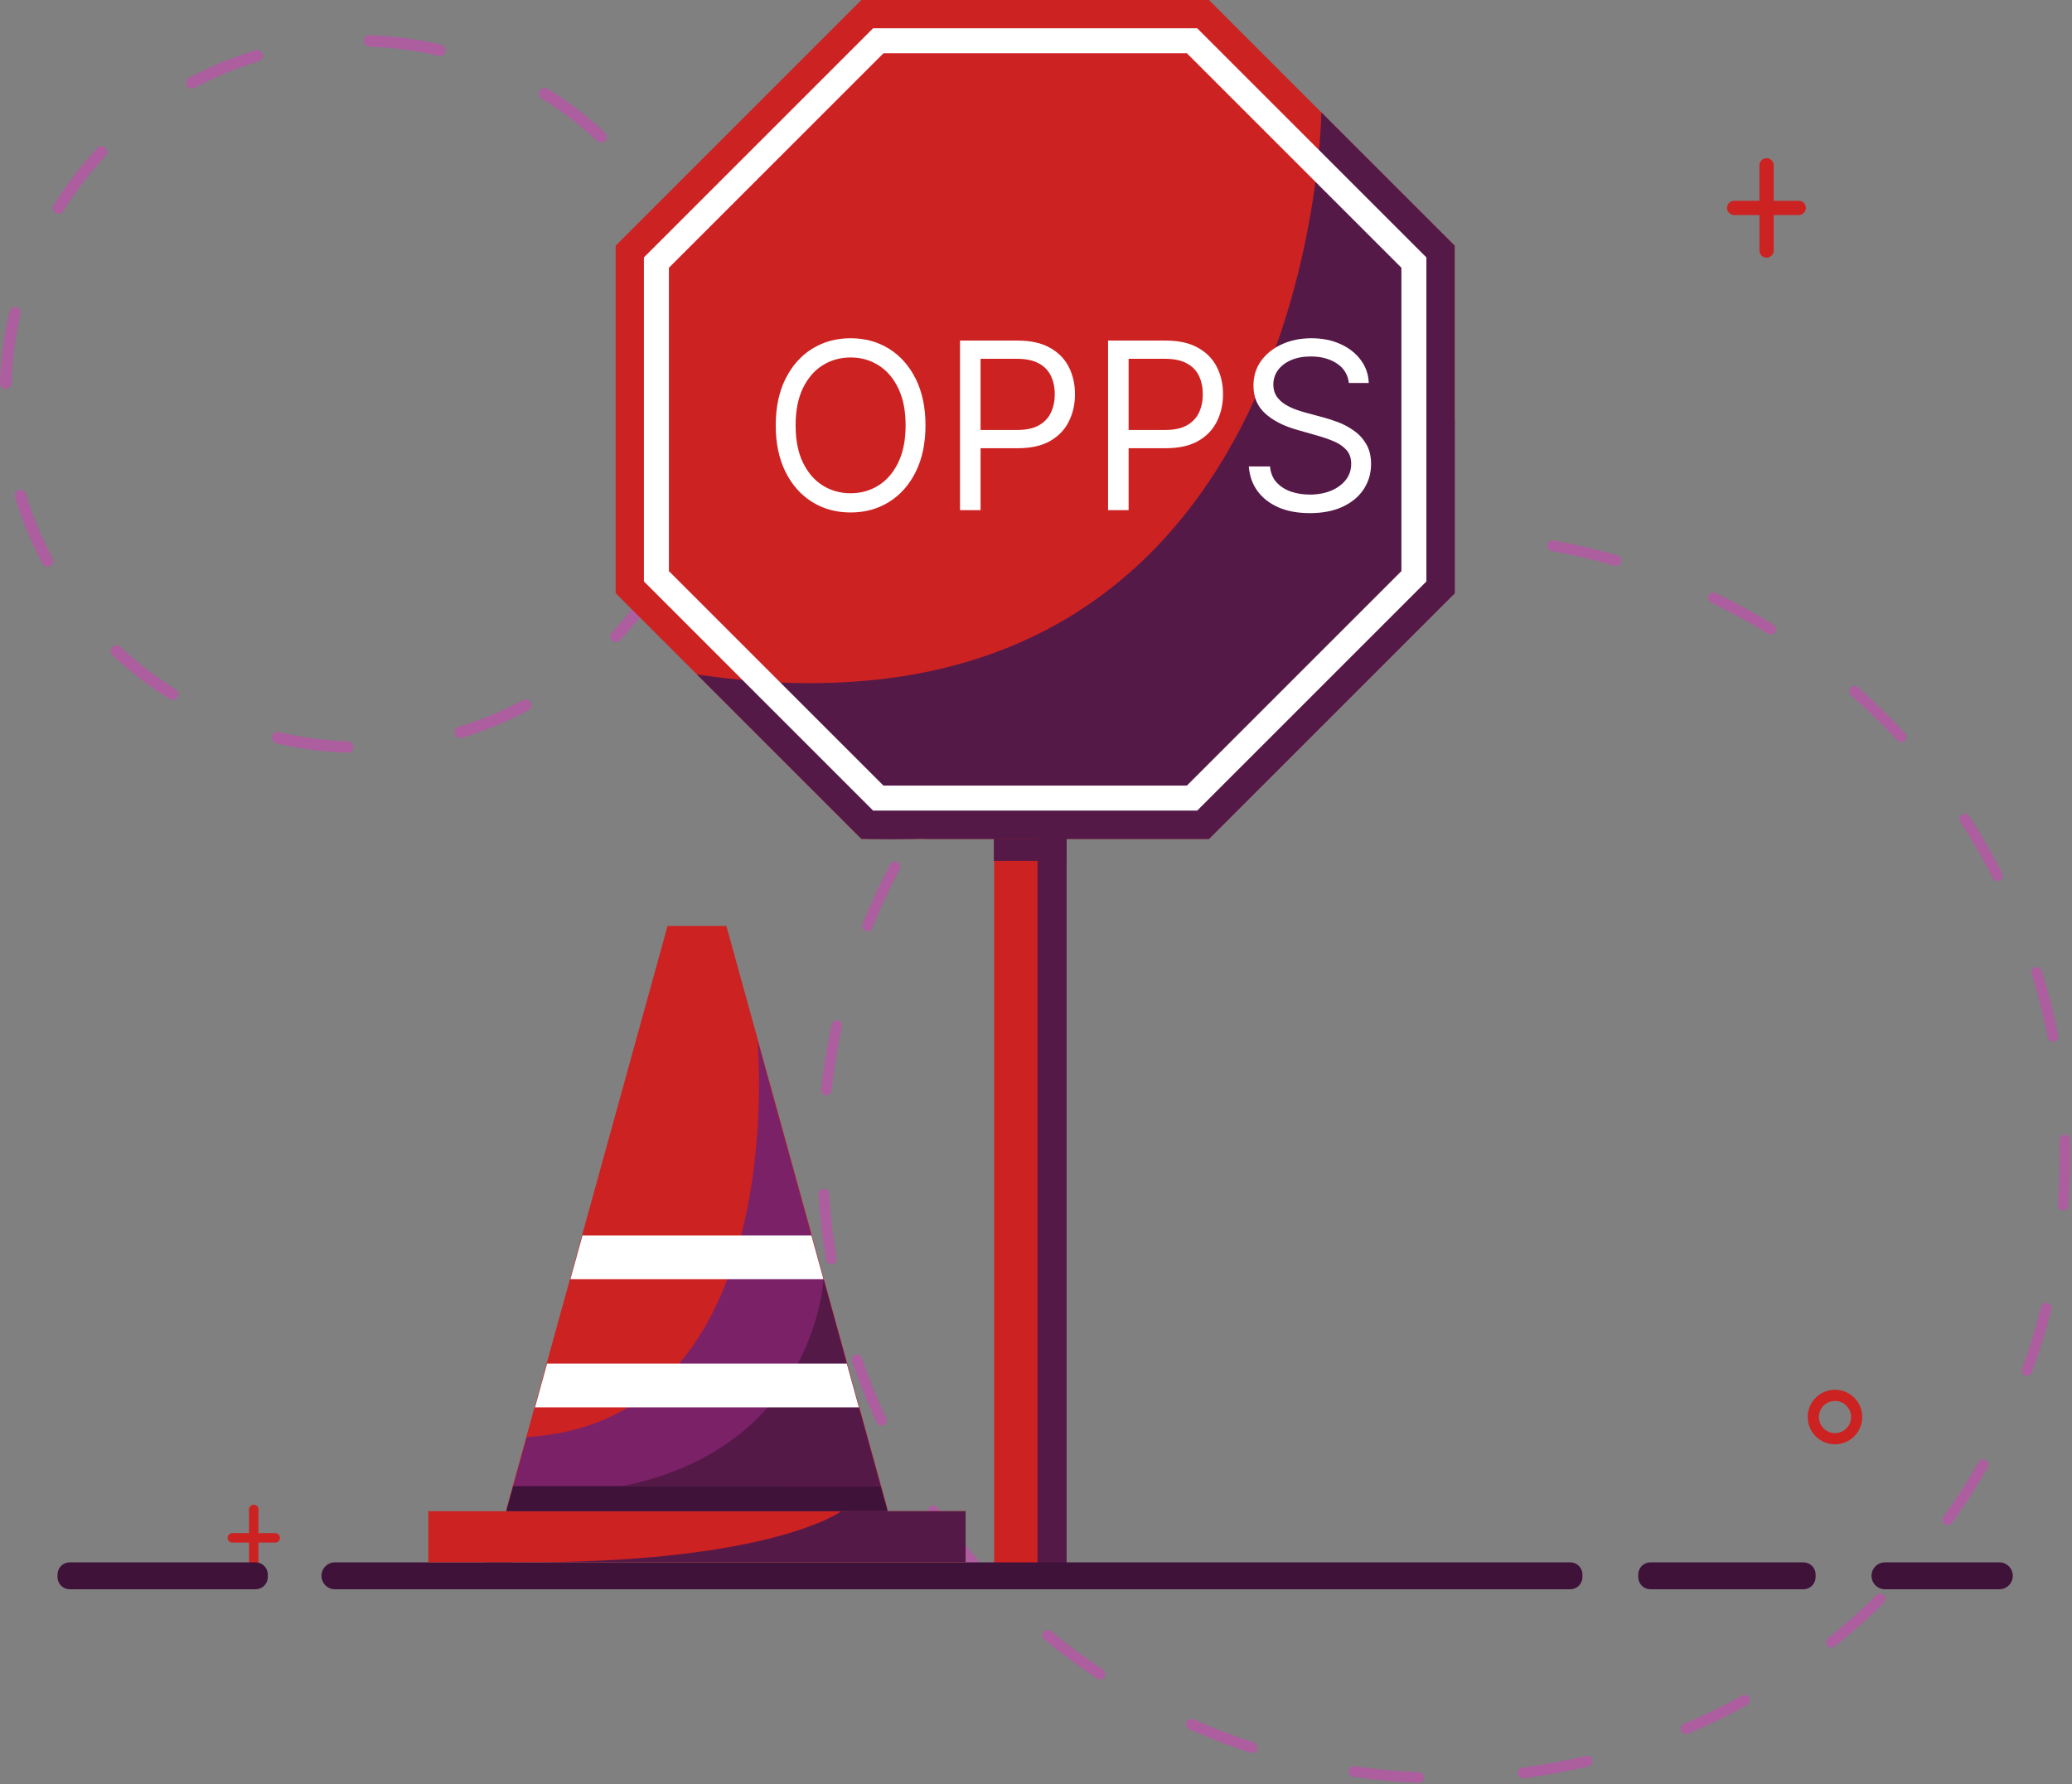<svg width="995" height="857" viewBox="0 0 995 857" fill="none" xmlns="http://www.w3.org/2000/svg">
<rect x="0" y="0" width="995" height="857" fill="#808080" stroke="none"/>
<g clip-path="url(#clip0_1_1232)">
<path d="M84.428 331.109C74.896 325.214 65.984 318.371 57.828 310.684C57.293 310.194 56.587 309.934 55.862 309.96C55.137 309.987 54.451 310.297 53.953 310.825C53.455 311.352 53.185 312.055 53.201 312.78C53.216 313.505 53.517 314.195 54.037 314.701C62.465 322.642 71.673 329.711 81.522 335.801C82.144 336.167 82.884 336.275 83.584 336.102C84.285 335.928 84.889 335.487 85.269 334.874C85.648 334.26 85.772 333.522 85.613 332.818C85.455 332.114 85.027 331.5 84.422 331.108M167.12 356.054C155.916 355.69 144.776 354.204 133.869 351.616C133.163 351.464 132.426 351.594 131.815 351.979C131.204 352.364 130.769 352.974 130.602 353.676C130.435 354.379 130.551 355.119 130.924 355.737C131.296 356.356 131.897 356.803 132.596 356.984C143.863 359.656 155.37 361.191 166.944 361.568H167.191C167.522 361.55 167.847 361.471 168.149 361.336C168.721 361.083 169.189 360.644 169.479 360.09C169.768 359.536 169.86 358.9 169.741 358.286C169.621 357.673 169.297 357.118 168.821 356.713C168.345 356.308 167.746 356.077 167.121 356.057M124.629 29.286C125.101 29.076 125.504 28.738 125.794 28.311C126.083 27.883 126.247 27.383 126.265 26.867C126.284 26.351 126.158 25.84 125.901 25.392C125.644 24.944 125.266 24.578 124.811 24.334C124.492 24.162 124.143 24.054 123.782 24.018C123.422 23.982 123.058 24.018 122.711 24.123C115.853 26.194 109.131 28.689 102.583 31.593C98.629 33.348 94.742 35.25 90.929 37.293L90.712 37.409C90.082 37.763 89.617 38.35 89.415 39.044C89.213 39.738 89.292 40.483 89.634 41.12C89.976 41.756 90.554 42.233 91.244 42.448C91.933 42.663 92.68 42.599 93.323 42.269L93.536 42.154C97.228 40.177 100.992 38.336 104.82 36.637C111.16 33.827 117.668 31.412 124.306 29.406C124.416 29.372 124.524 29.332 124.629 29.286ZM50.83 74.803C51.326 74.269 51.591 73.561 51.567 72.833C51.542 72.105 51.231 71.416 50.701 70.917C50.171 70.417 49.465 70.147 48.736 70.167C48.008 70.186 47.317 70.492 46.814 71.019C38.876 79.452 31.81 88.666 25.724 98.519C25.528 98.827 25.396 99.171 25.334 99.531C25.272 99.891 25.282 100.26 25.364 100.616C25.446 100.972 25.597 101.308 25.81 101.605C26.023 101.902 26.292 102.153 26.603 102.345C26.914 102.537 27.259 102.666 27.62 102.723C27.981 102.78 28.349 102.765 28.704 102.679C29.059 102.593 29.393 102.437 29.687 102.221C29.982 102.005 30.23 101.732 30.418 101.419C36.308 91.882 43.146 82.964 50.83 74.803ZM5.516 184.116C5.874 172.912 7.355 161.772 9.936 150.863C10.104 150.151 9.983 149.401 9.599 148.778C9.215 148.156 8.599 147.711 7.887 147.542C7.175 147.375 6.426 147.497 5.804 147.881C5.182 148.265 4.737 148.88 4.567 149.591C1.901 160.86 0.371 172.368 0 183.942C-0.023 184.673 0.246 185.383 0.746 185.916C1.247 186.449 1.938 186.762 2.669 186.786H2.918C3.606 186.746 4.255 186.451 4.736 185.957C5.217 185.463 5.496 184.807 5.518 184.118M25.234 268.032C23.257 264.34 21.416 260.575 19.717 256.747C16.896 250.384 14.473 243.851 12.463 237.187C12.252 236.487 11.772 235.899 11.127 235.552C10.483 235.206 9.727 235.13 9.027 235.341C8.327 235.552 7.739 236.032 7.392 236.677C7.046 237.321 6.97 238.077 7.181 238.777C9.256 245.662 11.759 252.411 14.674 258.984C16.417 262.913 18.334 266.834 20.374 270.64L20.45 270.783C20.7 271.246 21.078 271.628 21.537 271.884C21.997 272.14 22.52 272.26 23.045 272.23C23.374 272.212 23.697 272.135 23.998 272.001C24.062 271.972 24.125 271.942 24.187 271.909C24.831 271.562 25.311 270.974 25.522 270.274C25.733 269.573 25.657 268.818 25.311 268.173L25.234 268.032ZM211.42 26.905C212.082 26.867 212.708 26.593 213.184 26.131C213.66 25.669 213.954 25.052 214.012 24.391C214.07 23.73 213.888 23.071 213.499 22.534C213.11 21.997 212.541 21.617 211.896 21.465C200.626 18.802 189.117 17.277 177.543 16.914C177.178 16.898 176.814 16.956 176.472 17.082C176.129 17.208 175.815 17.401 175.548 17.649C175.28 17.898 175.065 18.197 174.914 18.529C174.763 18.862 174.679 19.221 174.668 19.585C174.657 19.95 174.718 20.314 174.848 20.655C174.978 20.996 175.175 21.308 175.427 21.572C175.678 21.837 175.98 22.049 176.314 22.196C176.648 22.343 177.008 22.422 177.373 22.429C188.577 22.782 199.718 24.258 210.628 26.835C210.888 26.896 211.155 26.92 211.421 26.905M251.116 336.33C247.424 338.307 243.659 340.148 239.831 341.847C233.443 344.682 226.884 347.114 220.192 349.127C219.495 349.342 218.911 349.823 218.566 350.466C218.221 351.109 218.144 351.861 218.35 352.561C218.454 352.908 218.625 353.232 218.854 353.513C219.084 353.793 219.366 354.026 219.685 354.198C220.004 354.37 220.354 354.477 220.715 354.513C221.076 354.549 221.44 354.514 221.787 354.409C228.699 352.329 235.474 349.818 242.073 346.891C246.019 345.14 249.899 343.243 253.705 341.205L253.805 341.154C254.123 340.984 254.404 340.753 254.631 340.473C254.859 340.193 255.028 339.871 255.129 339.525C255.231 339.179 255.262 338.816 255.221 338.458C255.181 338.1 255.069 337.754 254.893 337.439C254.536 336.796 253.94 336.32 253.235 336.113C252.53 335.905 251.771 335.984 251.123 336.331M341.978 191.861C341.247 191.838 340.536 192.106 340.003 192.606C339.469 193.106 339.156 193.798 339.132 194.529C338.762 205.733 337.27 216.872 334.678 227.778C334.51 228.49 334.631 229.239 335.014 229.862C335.398 230.485 336.013 230.93 336.724 231.1C336.986 231.162 337.255 231.186 337.524 231.171C337.855 231.151 338.18 231.071 338.484 230.937C338.873 230.766 339.217 230.507 339.489 230.18C339.76 229.853 339.952 229.467 340.049 229.053C342.728 217.787 344.269 206.281 344.649 194.708C344.672 193.977 344.405 193.266 343.905 192.733C343.405 192.199 342.713 191.885 341.982 191.861M333.567 143.089C333.938 143.288 334.349 143.399 334.77 143.415C335.19 143.431 335.609 143.351 335.994 143.181C336.607 142.908 337.099 142.421 337.379 141.811C337.659 141.202 337.707 140.511 337.515 139.868C335.43 132.928 332.912 126.126 329.974 119.502C328.22 115.549 326.321 111.663 324.279 107.851L324.121 107.558C323.775 106.914 323.187 106.433 322.486 106.222C321.786 106.011 321.03 106.087 320.386 106.433C319.741 106.779 319.261 107.367 319.05 108.068C318.839 108.768 318.915 109.524 319.261 110.168L319.414 110.455C321.391 114.147 323.232 117.912 324.931 121.74C327.773 128.152 330.212 134.736 332.231 141.453C332.334 141.801 332.505 142.124 332.734 142.405C332.963 142.686 333.245 142.919 333.565 143.09M286.709 67.69C286.971 67.945 287.282 68.146 287.623 68.28C287.963 68.414 288.328 68.479 288.694 68.472C289.06 68.463 289.421 68.383 289.755 68.234C290.09 68.085 290.391 67.871 290.642 67.604C290.893 67.338 291.089 67.024 291.217 66.681C291.346 66.338 291.405 65.973 291.391 65.607C291.376 65.241 291.29 64.882 291.135 64.549C290.981 64.218 290.762 63.919 290.491 63.673C282.055 55.74 272.84 48.678 262.985 42.597C262.677 42.401 262.333 42.269 261.973 42.207C261.613 42.145 261.244 42.155 260.888 42.237C260.532 42.319 260.196 42.47 259.899 42.683C259.602 42.896 259.351 43.165 259.159 43.476C258.967 43.787 258.838 44.132 258.781 44.493C258.724 44.854 258.739 45.222 258.825 45.577C258.911 45.932 259.067 46.266 259.283 46.56C259.499 46.855 259.772 47.103 260.085 47.291C269.623 53.177 278.542 60.012 286.706 67.691M317.947 276.314C317.324 275.93 316.575 275.808 315.862 275.975C315.15 276.143 314.533 276.586 314.147 277.208C308.248 286.738 301.4 295.647 293.709 303.799C293.216 304.333 292.952 305.039 292.977 305.766C293.002 306.492 293.312 307.179 293.84 307.678C294.369 308.177 295.073 308.448 295.799 308.431C296.526 308.413 297.217 308.11 297.721 307.587C305.667 299.163 312.742 289.958 318.838 280.112C319.223 279.489 319.345 278.74 319.177 278.027C319.009 277.315 318.566 276.698 317.944 276.312" fill="#AC5E9F"/>
<path d="M881.181 693.733C878.59 693.733 876.057 692.965 873.903 691.525C871.749 690.086 870.07 688.04 869.078 685.646C868.087 683.252 867.827 680.619 868.333 678.077C868.838 675.536 870.086 673.202 871.918 671.37C873.75 669.538 876.084 668.29 878.625 667.785C881.166 667.279 883.8 667.539 886.194 668.53C888.588 669.522 890.634 671.201 892.073 673.355C893.513 675.509 894.281 678.042 894.281 680.633C894.276 684.106 892.894 687.435 890.438 689.89C887.983 692.346 884.654 693.728 881.181 693.733ZM881.181 672.9C879.652 672.9 878.158 673.354 876.887 674.203C875.617 675.052 874.626 676.259 874.041 677.672C873.456 679.084 873.303 680.638 873.602 682.137C873.9 683.636 874.636 685.013 875.717 686.094C876.798 687.175 878.175 687.911 879.674 688.209C881.173 688.508 882.727 688.355 884.139 687.77C885.552 687.185 886.759 686.195 887.608 684.924C888.457 683.653 888.911 682.159 888.911 680.63C888.908 678.581 888.093 676.616 886.644 675.167C885.195 673.718 883.23 672.903 881.181 672.9ZM132.182 736.385H124.134V725.037C124.134 724.431 123.893 723.851 123.465 723.423C123.037 722.995 122.456 722.754 121.851 722.754C121.246 722.754 120.665 722.995 120.237 723.423C119.809 723.851 119.568 724.431 119.568 725.037V736.385H111.519C110.922 736.397 110.353 736.644 109.935 737.07C109.517 737.497 109.283 738.071 109.283 738.669C109.283 739.266 109.517 739.84 109.935 740.267C110.353 740.693 110.922 740.939 111.519 740.952H119.567V752.3C119.567 752.906 119.808 753.486 120.236 753.914C120.664 754.342 121.245 754.583 121.85 754.583C122.455 754.583 123.036 754.342 123.464 753.914C123.892 753.486 124.133 752.906 124.133 752.3V740.952H132.181C132.778 740.939 133.347 740.693 133.765 740.267C134.183 739.84 134.417 739.266 134.417 738.669C134.417 738.071 134.183 737.497 133.765 737.07C133.347 736.644 132.778 736.397 132.181 736.385M863.832 96.441H851.75V79.405C851.75 78.496 851.389 77.624 850.746 76.982C850.104 76.339 849.232 75.978 848.323 75.978C847.414 75.978 846.542 76.339 845.9 76.982C845.257 77.624 844.896 78.496 844.896 79.405V96.441H832.82C832.365 96.433 831.913 96.516 831.49 96.685C831.068 96.854 830.683 97.105 830.358 97.424C830.034 97.743 829.776 98.123 829.6 98.543C829.424 98.963 829.333 99.413 829.333 99.868C829.333 100.324 829.424 100.774 829.6 101.194C829.776 101.614 830.034 101.994 830.358 102.313C830.683 102.632 831.068 102.883 831.49 103.052C831.913 103.221 832.365 103.304 832.82 103.296H844.899V120.328C844.899 121.237 845.26 122.109 845.903 122.751C846.545 123.394 847.417 123.755 848.326 123.755C849.235 123.755 850.107 123.394 850.749 122.751C851.392 122.109 851.753 121.237 851.753 120.328V103.292H863.832C864.731 103.277 865.588 102.909 866.218 102.268C866.848 101.627 867.201 100.764 867.201 99.865C867.201 98.966 866.848 98.102 866.218 97.461C865.588 96.82 864.731 96.452 863.832 96.437" fill="#CD2222"/>
<path d="M539.158 297.458C530.109 302.853 521.35 308.721 512.918 315.037C512.48 315.365 512.159 315.824 512.001 316.347C511.843 316.871 511.856 317.431 512.039 317.946C512.222 318.462 512.565 318.905 513.017 319.212C513.47 319.518 514.009 319.672 514.555 319.651C514.64 319.647 514.725 319.64 514.81 319.629C515.239 319.567 515.645 319.4 515.993 319.141C524.28 312.933 532.888 307.166 541.782 301.864C542.366 301.516 542.788 300.95 542.956 300.291C543.123 299.632 543.021 298.933 542.673 298.349C542.325 297.765 541.759 297.343 541.1 297.176C540.441 297.008 539.742 297.11 539.158 297.458ZM529.681 801.98C521.057 796.251 512.737 790.075 504.755 783.48C504.23 783.052 503.556 782.849 502.882 782.915C502.208 782.982 501.587 783.312 501.155 783.834C500.723 784.356 500.515 785.028 500.576 785.703C500.637 786.378 500.962 787.001 501.481 787.437C509.601 794.146 518.065 800.427 526.839 806.254C527.287 806.551 527.816 806.7 528.353 806.679C528.438 806.675 528.523 806.668 528.608 806.657C529.124 806.585 529.605 806.358 529.989 806.006C530.372 805.654 530.64 805.194 530.755 804.686C530.871 804.179 530.83 803.648 530.636 803.165C530.443 802.681 530.108 802.268 529.674 801.98M616.504 265.753C616.213 265.586 615.891 265.478 615.558 265.436C615.225 265.394 614.887 265.418 614.563 265.508C604.398 268.278 594.381 271.568 584.553 275.365C583.988 275.584 583.518 275.996 583.228 276.529C582.938 277.061 582.846 277.679 582.968 278.273C583.09 278.867 583.418 279.398 583.895 279.773C584.371 280.148 584.965 280.342 585.571 280.32C585.657 280.32 585.744 280.309 585.83 280.297C586.026 280.269 586.218 280.219 586.403 280.148C596.064 276.414 605.911 273.181 615.905 270.462C616.394 270.328 616.832 270.052 617.164 269.669C617.496 269.286 617.707 268.813 617.77 268.31C617.834 267.807 617.747 267.297 617.521 266.843C617.295 266.39 616.939 266.014 616.499 265.762M602.168 837.022C592.319 833.817 582.643 830.101 573.181 825.889C572.873 825.752 572.542 825.677 572.205 825.668C571.869 825.659 571.534 825.717 571.219 825.838C570.905 825.958 570.617 826.14 570.373 826.371C570.129 826.603 569.932 826.881 569.795 827.188C569.659 827.496 569.583 827.828 569.575 828.164C569.566 828.501 569.623 828.836 569.744 829.15C569.865 829.465 570.046 829.752 570.278 829.996C570.51 830.241 570.787 830.437 571.095 830.574C580.719 834.858 590.561 838.638 600.579 841.897C600.866 841.992 601.167 842.035 601.469 842.023C601.555 842.021 601.64 842.014 601.725 842.001C602.201 841.933 602.649 841.734 603.018 841.425C603.387 841.116 603.662 840.71 603.812 840.253C604.022 839.606 603.967 838.903 603.659 838.297C603.35 837.691 602.814 837.233 602.168 837.022ZM477.011 347.822C476.674 347.829 476.342 347.903 476.034 348.04C475.726 348.178 475.449 348.376 475.219 348.622C467.976 356.266 461.138 364.284 454.732 372.643C454.437 373.029 454.257 373.491 454.214 373.976C454.171 374.46 454.267 374.947 454.49 375.379C454.713 375.811 455.055 376.17 455.474 376.416C455.894 376.661 456.375 376.782 456.861 376.765C456.947 376.765 457.034 376.754 457.121 376.743C457.79 376.652 458.395 376.299 458.804 375.762C465.101 367.546 471.822 359.666 478.942 352.152C479.291 351.784 479.523 351.32 479.608 350.821C479.694 350.321 479.629 349.807 479.422 349.343C479.216 348.88 478.877 348.489 478.448 348.218C478.019 347.948 477.519 347.811 477.012 347.824M430.945 414.087C430.344 413.769 429.641 413.703 428.992 413.903C428.342 414.103 427.798 414.553 427.48 415.154C422.557 424.467 418.121 434.03 414.191 443.804C414.031 444.201 413.973 444.631 414.023 445.056C414.072 445.481 414.227 445.887 414.473 446.237C414.72 446.587 415.05 446.869 415.433 447.059C415.817 447.248 416.242 447.339 416.669 447.322C416.754 447.32 416.838 447.313 416.922 447.3C417.369 447.238 417.792 447.058 418.149 446.78C418.505 446.502 418.781 446.135 418.95 445.716C422.812 436.107 427.173 426.706 432.014 417.551C432.332 416.95 432.398 416.247 432.197 415.597C431.997 414.947 431.546 414.403 430.945 414.085M400.428 596.097C399.385 588.576 398.632 581.018 398.17 573.439C398.127 572.764 397.82 572.133 397.314 571.683C396.808 571.234 396.146 571.002 395.47 571.039C395.135 571.053 394.806 571.134 394.503 571.277C394.199 571.42 393.928 571.624 393.705 571.874C393.477 572.129 393.302 572.426 393.19 572.749C393.077 573.072 393.029 573.414 393.049 573.755C393.689 584.271 394.883 594.745 396.625 605.135C396.725 605.75 397.046 606.307 397.529 606.701C398.011 607.095 398.622 607.299 399.244 607.274C399.33 607.274 399.418 607.263 399.507 607.251C399.533 607.251 399.559 607.244 399.575 607.24C400.245 607.126 400.842 606.752 401.237 606.198C401.631 605.645 401.791 604.958 401.68 604.288C401.223 601.565 400.805 598.836 400.425 596.102M404.017 491.237C403.743 490.811 403.348 490.475 402.883 490.273C402.418 490.071 401.904 490.011 401.405 490.101C400.906 490.191 400.445 490.427 400.08 490.779C399.715 491.13 399.462 491.583 399.354 492.078C397.115 502.376 395.419 512.785 394.272 523.261C394.235 523.596 394.265 523.934 394.36 524.258C394.454 524.581 394.611 524.882 394.822 525.145C395.033 525.407 395.294 525.626 395.589 525.787C395.885 525.949 396.209 526.051 396.544 526.087C396.671 526.1 396.798 526.104 396.925 526.101C397.009 526.099 397.092 526.092 397.175 526.079C397.742 526.002 398.266 525.737 398.665 525.327C399.064 524.917 399.314 524.386 399.375 523.817C400.503 513.521 402.17 503.291 404.37 493.169C404.443 492.84 404.449 492.5 404.389 492.168C404.33 491.837 404.205 491.52 404.022 491.237M681.416 851.248C671.066 850.827 660.745 849.861 650.496 848.355C649.823 848.256 649.139 848.428 648.593 848.834C648.047 849.24 647.685 849.846 647.586 850.519C647.487 851.192 647.659 851.876 648.065 852.422C648.471 852.968 649.077 853.33 649.75 853.429C660.177 854.962 670.678 855.945 681.208 856.373H681.408C681.493 856.369 681.578 856.362 681.663 856.351C682.296 856.261 682.872 855.938 683.279 855.445C683.686 854.952 683.894 854.325 683.863 853.687C683.831 853.049 683.563 852.445 683.11 851.994C682.657 851.544 682.051 851.279 681.413 851.251M450.293 724.213C450.101 723.936 449.857 723.7 449.574 723.517C449.291 723.335 448.975 723.21 448.643 723.15C448.312 723.09 447.972 723.096 447.643 723.167C447.314 723.238 447.002 723.373 446.725 723.565C446.448 723.757 446.212 724.001 446.029 724.284C445.847 724.567 445.722 724.883 445.662 725.215C445.602 725.546 445.608 725.886 445.679 726.215C445.75 726.544 445.885 726.856 446.077 727.133C452.079 735.792 458.533 744.129 465.412 752.109C465.663 752.401 465.976 752.633 466.329 752.787C466.682 752.941 467.065 753.013 467.45 752.998C467.535 752.998 467.621 752.987 467.708 752.975C468.164 752.911 468.595 752.726 468.955 752.438C469.315 752.15 469.591 751.77 469.753 751.339C469.916 750.908 469.959 750.441 469.879 749.987C469.798 749.533 469.597 749.109 469.296 748.76C462.535 740.918 456.193 732.724 450.296 724.213M413.944 652.395C413.722 651.752 413.254 651.224 412.643 650.926C412.031 650.628 411.326 650.586 410.684 650.807C410.041 651.029 409.512 651.497 409.214 652.109C408.917 652.72 408.874 653.425 409.096 654.068C412.534 664.024 416.486 673.795 420.938 683.341C421.149 683.799 421.492 684.184 421.922 684.447C422.352 684.71 422.85 684.84 423.354 684.82C423.44 684.82 423.527 684.809 423.614 684.797C424.012 684.742 424.391 684.594 424.72 684.365C425.05 684.137 425.322 683.834 425.514 683.482C425.706 683.129 425.812 682.736 425.824 682.335C425.837 681.934 425.755 681.536 425.585 681.172C421.209 671.788 417.323 662.182 413.944 652.395ZM901.076 766.213C893.716 773.489 885.979 780.372 877.896 786.834C877.474 787.171 877.17 787.633 877.026 788.153C876.882 788.673 876.906 789.226 877.094 789.732C877.282 790.238 877.626 790.671 878.075 790.971C878.524 791.27 879.057 791.42 879.596 791.399C879.68 791.396 879.764 791.388 879.847 791.377C880.303 791.312 880.733 791.127 881.094 790.841C889.317 784.265 897.19 777.261 904.679 769.86C905.163 769.382 905.436 768.731 905.44 768.051C905.444 767.371 905.177 766.717 904.698 766.234C904.22 765.75 903.569 765.476 902.889 765.473C902.209 765.469 901.556 765.736 901.072 766.214M961.507 419.474C956.743 410.078 951.488 400.939 945.763 392.096C945.587 391.799 945.352 391.542 945.074 391.338C944.795 391.134 944.479 390.988 944.143 390.91C943.807 390.831 943.459 390.821 943.119 390.881C942.779 390.94 942.454 391.067 942.165 391.255C941.875 391.443 941.627 391.687 941.434 391.973C941.241 392.259 941.107 392.581 941.042 392.92C940.976 393.258 940.98 393.607 941.052 393.944C941.125 394.282 941.264 394.601 941.463 394.883C947.088 403.574 952.252 412.555 956.933 421.789C957.173 422.267 957.556 422.657 958.03 422.905C958.503 423.153 959.043 423.245 959.572 423.17C959.853 423.132 960.126 423.046 960.378 422.917C960.984 422.608 961.442 422.072 961.654 421.426C961.865 420.78 961.812 420.077 961.506 419.47M983.264 625.8C982.605 625.636 981.907 625.74 981.324 626.089C980.742 626.437 980.32 627.003 980.153 627.661C977.621 637.704 974.568 647.609 971.005 657.334C970.86 657.73 970.815 658.155 970.873 658.572C970.931 658.989 971.092 659.386 971.34 659.727C971.588 660.067 971.916 660.341 972.295 660.525C972.674 660.708 973.093 660.796 973.514 660.779C973.598 660.779 973.682 660.768 973.764 660.757C974.225 660.693 974.659 660.504 975.021 660.212C975.383 659.92 975.659 659.536 975.82 659.099C979.443 649.205 982.547 639.129 985.12 628.912C985.286 628.253 985.183 627.554 984.834 626.971C984.485 626.387 983.918 625.966 983.259 625.8M991.43 544.993H991.419C990.743 545.02 990.105 545.311 989.643 545.804C989.18 546.297 988.93 546.952 988.946 547.628C989.236 557.983 988.978 568.346 988.174 578.674C988.147 579.01 988.187 579.348 988.291 579.668C988.395 579.989 988.562 580.286 988.781 580.542C989 580.798 989.267 581.008 989.568 581.16C989.868 581.313 990.196 581.404 990.532 581.43C990.632 581.437 990.732 581.439 990.832 581.436C990.917 581.436 991.002 581.425 991.086 581.414C991.663 581.33 992.195 581.053 992.595 580.628C992.994 580.203 993.238 579.654 993.286 579.073C994.103 568.564 994.365 558.019 994.072 547.483C994.051 546.803 993.762 546.159 993.267 545.692C992.772 545.225 992.112 544.973 991.432 544.992M695.798 254.94C685.261 254.86 674.727 255.335 664.24 256.363C663.905 256.391 663.58 256.486 663.282 256.642C662.984 256.797 662.721 257.011 662.507 257.27C662.19 257.651 661.991 258.116 661.933 258.609C661.874 259.101 661.96 259.6 662.179 260.045C662.397 260.49 662.74 260.862 663.166 261.116C663.592 261.37 664.082 261.496 664.577 261.478C664.627 261.477 664.678 261.473 664.731 261.467C675.042 260.456 685.399 259.988 695.759 260.067C695.884 260.069 696.008 260.061 696.132 260.044C696.767 259.947 697.342 259.616 697.744 259.115C698.146 258.615 698.346 257.981 698.304 257.341C698.262 256.7 697.981 256.099 697.517 255.655C697.053 255.211 696.44 254.957 695.798 254.944M986.234 500.347C986.285 500.34 986.334 500.331 986.382 500.322C987.048 500.187 987.633 499.794 988.01 499.229C988.388 498.664 988.525 497.973 988.394 497.306C986.329 486.973 983.731 476.755 980.612 466.69L980.479 466.263C980.383 465.937 980.222 465.634 980.007 465.37C979.793 465.107 979.528 464.889 979.228 464.728C978.928 464.568 978.599 464.469 978.261 464.437C977.923 464.405 977.581 464.441 977.257 464.542C976.932 464.642 976.631 464.807 976.37 465.025C976.11 465.244 975.895 465.512 975.739 465.813C975.583 466.115 975.489 466.445 975.461 466.784C975.434 467.123 975.474 467.464 975.579 467.787L975.711 468.212C978.779 478.107 981.332 488.153 983.361 498.312C983.481 498.909 983.81 499.444 984.288 499.822C984.766 500.199 985.363 500.395 985.972 500.373C986.057 500.371 986.143 500.364 986.227 500.351M953.583 701.395C952.992 701.059 952.291 700.971 951.635 701.15C950.979 701.33 950.421 701.762 950.083 702.352C944.95 711.344 939.352 720.063 933.311 728.473C933.031 728.863 932.866 729.323 932.835 729.802C932.804 730.28 932.908 730.758 933.134 731.181C933.361 731.604 933.702 731.954 934.118 732.193C934.534 732.432 935.009 732.549 935.488 732.532C935.573 732.532 935.659 732.521 935.746 732.509C936.09 732.461 936.42 732.344 936.717 732.164C937.014 731.985 937.272 731.748 937.475 731.466C943.618 722.91 949.313 714.041 954.536 704.894C954.703 704.601 954.811 704.279 954.853 703.944C954.896 703.61 954.872 703.271 954.783 702.946C954.694 702.621 954.542 702.316 954.335 702.05C954.129 701.784 953.872 701.561 953.579 701.394M892.261 330.122C892.008 329.9 891.714 329.729 891.395 329.62C891.076 329.512 890.739 329.467 890.403 329.488C890.067 329.51 889.739 329.598 889.437 329.746C889.134 329.895 888.864 330.101 888.642 330.354C888.42 330.607 888.249 330.901 888.141 331.22C888.032 331.538 887.987 331.875 888.008 332.212C888.03 332.548 888.118 332.876 888.266 333.178C888.415 333.481 888.621 333.751 888.874 333.973C896.644 340.811 904.05 348.052 911.061 355.666C911.341 355.971 911.692 356.204 912.082 356.343C912.473 356.483 912.892 356.525 913.302 356.466C913.765 356.401 914.202 356.211 914.565 355.916C914.928 355.621 915.203 355.232 915.361 354.792C915.518 354.351 915.553 353.876 915.46 353.418C915.367 352.96 915.151 352.535 914.834 352.191C907.7 344.446 900.165 337.079 892.261 330.121M761.548 843.445C751.465 845.846 741.263 847.717 730.984 849.051C730.336 849.145 729.748 849.484 729.342 849.998C728.936 850.511 728.742 851.161 728.799 851.814C728.857 852.466 729.162 853.072 729.652 853.506C730.142 853.941 730.779 854.172 731.434 854.151C731.512 854.149 731.589 854.142 731.666 854.131C732.569 854.014 733.473 853.892 734.378 853.767C743.911 852.441 753.374 850.661 762.737 848.431C763.065 848.353 763.374 848.211 763.646 848.014C763.919 847.816 764.15 847.567 764.327 847.28C764.503 846.994 764.622 846.675 764.675 846.342C764.728 846.01 764.716 845.67 764.638 845.342C764.56 845.015 764.418 844.706 764.22 844.433C764.023 844.16 763.774 843.929 763.487 843.753C763.2 843.576 762.881 843.458 762.549 843.405C762.216 843.351 761.877 843.364 761.549 843.442M776.848 266.794C766.727 263.86 756.459 261.46 746.087 259.603C745.754 259.539 745.411 259.542 745.079 259.612C744.747 259.682 744.432 259.817 744.152 260.009C743.872 260.202 743.634 260.448 743.45 260.733C743.266 261.018 743.141 261.337 743.081 261.671C743.022 262.005 743.029 262.348 743.103 262.679C743.177 263.011 743.316 263.324 743.512 263.601C743.708 263.878 743.956 264.114 744.244 264.294C744.532 264.474 744.852 264.596 745.187 264.651C755.382 266.477 765.475 268.836 775.423 271.72C775.686 271.796 775.96 271.83 776.234 271.82C776.319 271.816 776.404 271.809 776.489 271.798C777.069 271.715 777.603 271.437 778.002 271.008C778.402 270.58 778.643 270.028 778.685 269.444C778.728 268.86 778.569 268.279 778.235 267.797C777.901 267.316 777.413 266.963 776.851 266.798M851.689 300.061C842.729 294.521 833.488 289.451 824.002 284.871C823.698 284.721 823.368 284.633 823.03 284.611C822.692 284.59 822.353 284.636 822.033 284.746C821.713 284.856 821.418 285.028 821.165 285.253C820.912 285.478 820.705 285.751 820.558 286.056C820.411 286.361 820.326 286.692 820.307 287.03C820.289 287.368 820.337 287.706 820.45 288.026C820.563 288.345 820.738 288.638 820.965 288.89C821.192 289.141 821.467 289.345 821.773 289.489C831.098 293.992 840.182 298.976 848.99 304.422C849.425 304.689 849.928 304.821 850.438 304.804C850.523 304.8 850.607 304.792 850.691 304.781C851.214 304.709 851.702 304.477 852.088 304.118C852.474 303.759 852.74 303.289 852.85 302.772C852.959 302.256 852.906 301.719 852.699 301.233C852.492 300.748 852.14 300.339 851.691 300.061M836.644 814.425C827.581 819.431 818.261 823.958 808.723 827.988C808.15 828.23 807.684 828.672 807.413 829.231C807.141 829.791 807.083 830.431 807.248 831.03C807.413 831.63 807.791 832.149 808.311 832.491C808.831 832.833 809.457 832.974 810.073 832.888C810.295 832.857 810.512 832.797 810.718 832.711C820.421 828.61 829.903 824.003 839.125 818.911C839.706 818.575 840.132 818.024 840.312 817.377C840.491 816.73 840.41 816.038 840.085 815.45C839.76 814.863 839.218 814.426 838.574 814.234C837.931 814.041 837.238 814.109 836.644 814.422" fill="#AC5E9F"/>
<path d="M477.397 401.247H512.2V751.51H477.397V401.247Z" fill="#CD2222"/>
<path d="M477.259 401.378H512.2V413.488H477.259V401.378Z" fill="#551948"/>
<path d="M698.554 118.013V284.908L580.542 402.92H413.647L295.635 284.908V118.013L413.647 0H580.542L698.554 118.013Z" fill="#CD2222"/>
<path d="M698.554 118.013V284.908L580.542 402.92H413.647L334.686 323.959C631.448 367.69 634.526 53.984 634.526 53.984L698.554 118.013Z" fill="#551948"/>
<path d="M698.554 201.46C698.554 201.46 641.82 412.118 413.647 402.919H580.542L698.554 284.908V201.46Z" fill="#551948"/>
<path d="M678.973 126.123V276.796L572.431 383.339H421.758L315.216 276.796V126.123L421.758 19.581H572.431L678.973 126.123Z" stroke="white" stroke-width="12" stroke-miterlimit="10"/>
<path d="M498.227 401.247H512.201V751.51H498.227V401.247Z" fill="#551948"/>
<path d="M444.427 204.309C444.427 212.9 442.876 220.324 439.773 226.581C436.671 232.839 432.416 237.665 427.006 241.059C421.597 244.453 415.419 246.15 408.472 246.15C401.525 246.15 395.347 244.453 389.938 241.059C384.529 237.665 380.273 232.839 377.171 226.581C374.069 220.324 372.518 212.9 372.518 204.309C372.518 195.718 374.069 188.294 377.171 182.036C380.273 175.778 384.529 170.953 389.938 167.559C395.347 164.165 401.525 162.468 408.472 162.468C415.419 162.468 421.597 164.165 427.006 167.559C432.416 170.953 436.671 175.778 439.773 182.036C442.876 188.294 444.427 195.718 444.427 204.309ZM434.881 204.309C434.881 197.256 433.702 191.303 431.342 186.451C429.008 181.598 425.84 177.926 421.836 175.434C417.859 172.941 413.404 171.695 408.472 171.695C403.541 171.695 399.073 172.941 395.069 175.434C391.092 177.926 387.923 181.598 385.563 186.451C383.23 191.303 382.063 197.256 382.063 204.309C382.063 211.362 383.23 217.314 385.563 222.167C387.923 227.019 391.092 230.691 395.069 233.184C399.073 235.676 403.541 236.922 408.472 236.922C413.404 236.922 417.859 235.676 421.836 233.184C425.84 230.691 429.008 227.019 431.342 222.167C433.702 217.314 434.881 211.362 434.881 204.309ZM461.012 245.036V163.581H488.535C494.925 163.581 500.148 164.735 504.205 167.042C508.289 169.322 511.311 172.411 513.273 176.309C515.236 180.206 516.217 184.555 516.217 189.354C516.217 194.153 515.236 198.515 513.273 202.439C511.338 206.364 508.342 209.492 504.285 211.826C500.228 214.133 495.031 215.286 488.694 215.286H468.967V206.536H488.376C492.751 206.536 496.264 205.78 498.916 204.269C501.567 202.758 503.489 200.716 504.683 198.144C505.902 195.545 506.512 192.616 506.512 189.354C506.512 186.093 505.902 183.176 504.683 180.604C503.489 178.032 501.554 176.017 498.876 174.559C496.198 173.074 492.645 172.331 488.217 172.331H470.876V245.036H461.012ZM532.106 245.036V163.581H559.629C566.019 163.581 571.242 164.735 575.299 167.042C579.382 169.322 582.405 172.411 584.367 176.309C586.329 180.206 587.31 184.555 587.31 189.354C587.31 194.153 586.329 198.515 584.367 202.439C582.432 206.364 579.435 209.492 575.379 211.826C571.322 214.133 566.125 215.286 559.788 215.286H540.06V206.536H559.47C563.845 206.536 567.358 205.78 570.009 204.269C572.661 202.758 574.583 200.716 575.776 198.144C576.996 195.545 577.606 192.616 577.606 189.354C577.606 186.093 576.996 183.176 575.776 180.604C574.583 178.032 572.648 176.017 569.97 174.559C567.291 173.074 563.738 172.331 559.31 172.331H541.97V245.036H532.106ZM647.745 183.945C647.268 179.915 645.332 176.786 641.938 174.559C638.544 172.331 634.381 171.218 629.45 171.218C625.844 171.218 622.688 171.801 619.984 172.968C617.306 174.134 615.211 175.739 613.7 177.78C612.215 179.822 611.472 182.142 611.472 184.741C611.472 186.915 611.989 188.784 613.023 190.348C614.084 191.886 615.436 193.172 617.08 194.206C618.724 195.214 620.448 196.049 622.251 196.712C624.054 197.348 625.711 197.866 627.222 198.263L635.495 200.491C637.616 201.047 639.976 201.816 642.575 202.797C645.2 203.778 647.705 205.117 650.092 206.814C652.505 208.485 654.493 210.633 656.058 213.258C657.622 215.883 658.404 219.104 658.404 222.922C658.404 227.324 657.251 231.301 654.944 234.854C652.664 238.407 649.323 241.231 644.921 243.326C640.546 245.42 635.23 246.468 628.972 246.468C623.139 246.468 618.088 245.527 613.819 243.644C609.577 241.761 606.236 239.136 603.796 235.769C601.383 232.402 600.018 228.491 599.7 224.036H609.881C610.147 227.112 611.181 229.657 612.984 231.672C614.813 233.661 617.12 235.146 619.904 236.127C622.715 237.081 625.738 237.559 628.972 237.559C632.738 237.559 636.118 236.949 639.114 235.729C642.111 234.483 644.484 232.759 646.234 230.559C647.984 228.331 648.859 225.733 648.859 222.763C648.859 220.059 648.103 217.858 646.592 216.161C645.08 214.464 643.092 213.085 640.626 212.025C638.16 210.964 635.495 210.036 632.631 209.241L622.609 206.377C616.245 204.547 611.207 201.936 607.495 198.542C603.783 195.148 601.927 190.706 601.927 185.218C601.927 180.657 603.16 176.68 605.626 173.286C608.118 169.866 611.459 167.214 615.648 165.331C619.864 163.422 624.571 162.468 629.768 162.468C635.018 162.468 639.684 163.409 643.768 165.292C647.851 167.148 651.086 169.693 653.472 172.928C655.885 176.163 657.158 179.835 657.291 183.945H647.745Z" fill="white"/>
<path d="M754.064 763.361H234.371C232.82 763.361 231.332 762.744 230.235 761.648C229.139 760.551 228.522 759.063 228.522 757.512V756.278C228.522 754.727 229.139 753.239 230.235 752.142C231.332 751.046 232.82 750.429 234.371 750.429H754.064C755.615 750.429 757.103 751.046 758.2 752.142C759.296 753.239 759.913 754.727 759.913 756.278V757.512C759.913 759.063 759.296 760.551 758.2 761.648C757.103 762.744 755.615 763.361 754.064 763.361Z" fill="#3F1239"/>
<path d="M244.638 763.361H160.838C159.123 763.361 157.478 762.68 156.266 761.467C155.053 760.255 154.372 758.61 154.372 756.895C154.372 755.18 155.053 753.535 156.266 752.323C157.478 751.11 159.123 750.429 160.838 750.429H244.638C246.353 750.429 247.998 751.11 249.21 752.323C250.423 753.535 251.104 755.18 251.104 756.895C251.104 758.61 250.423 760.255 249.21 761.467C247.998 762.68 246.353 763.361 244.638 763.361ZM122.756 763.361H33.469C31.918 763.361 30.43 762.745 29.333 761.648C28.236 760.551 27.619 759.063 27.619 757.512V756.278C27.619 754.727 28.236 753.239 29.333 752.142C30.43 751.045 31.918 750.429 33.469 750.429H122.756C124.307 750.429 125.795 751.046 126.892 752.142C127.988 753.239 128.605 754.727 128.605 756.278V757.512C128.605 759.063 127.988 760.551 126.892 761.648C125.795 762.744 124.307 763.361 122.756 763.361ZM866.034 763.361H792.551C791 763.361 789.512 762.744 788.415 761.648C787.319 760.551 786.702 759.063 786.702 757.512V756.278C786.702 754.727 787.319 753.239 788.415 752.142C789.512 751.046 791 750.429 792.551 750.429H866.034C867.585 750.429 869.073 751.046 870.17 752.142C871.266 753.239 871.883 754.727 871.883 756.278V757.512C871.883 759.063 871.266 760.551 870.17 761.648C869.073 762.744 867.585 763.361 866.034 763.361ZM960.103 763.361H905.195C903.48 763.361 901.835 762.68 900.623 761.467C899.41 760.255 898.729 758.61 898.729 756.895C898.729 755.18 899.41 753.535 900.623 752.323C901.835 751.11 903.48 750.429 905.195 750.429H960.103C961.818 750.429 963.463 751.11 964.675 752.323C965.888 753.535 966.569 755.18 966.569 756.895C966.569 758.61 965.888 760.255 964.675 761.467C963.463 762.68 961.818 763.361 960.103 763.361Z" fill="#3F1239"/>
<path d="M426.231 724.991H243.141L246.472 712.931L252.978 689.381L256.918 675.121L262.726 654.098L273.926 613.572L279.734 592.549L320.565 444.749H348.812L363.777 498.915L389.64 592.548L395.448 613.571L406.648 654.097L412.456 675.12L422.902 712.93L426.231 724.991Z" fill="#CD2222"/>
<path d="M426.23 725.85H243.14L246.471 713.79L252.977 690.24C380.562 682.703 363.777 499.776 363.777 499.776L422.903 713.79L426.23 725.85Z" fill="#7B2167"/>
<path d="M205.678 725.85H463.691V750.381H205.678V725.85Z" fill="#CD2222"/>
<path d="M426.231 725.851H243.141L246.472 713.791H422.9L426.231 725.851Z" fill="#3F1239"/>
<path d="M395.448 614.431C395.448 614.431 391.612 695.348 298.648 713.857L422.902 713.79L395.448 614.431Z" fill="#551948"/>
<path d="M395.449 614.43H273.922L279.73 593.407H389.64L395.449 614.43ZM412.454 675.981H256.917L262.725 654.958H406.645L412.454 675.981Z" fill="white"/>
<path d="M404.012 725.85C404.012 725.85 369.812 751.669 243.14 750.381H463.693V725.85H404.012Z" fill="#551948"/>
</g>
<defs>
<clipPath id="clip0_1_1232">
<rect width="994.188" height="856.374" fill="white"/>
</clipPath>
</defs>
</svg>
